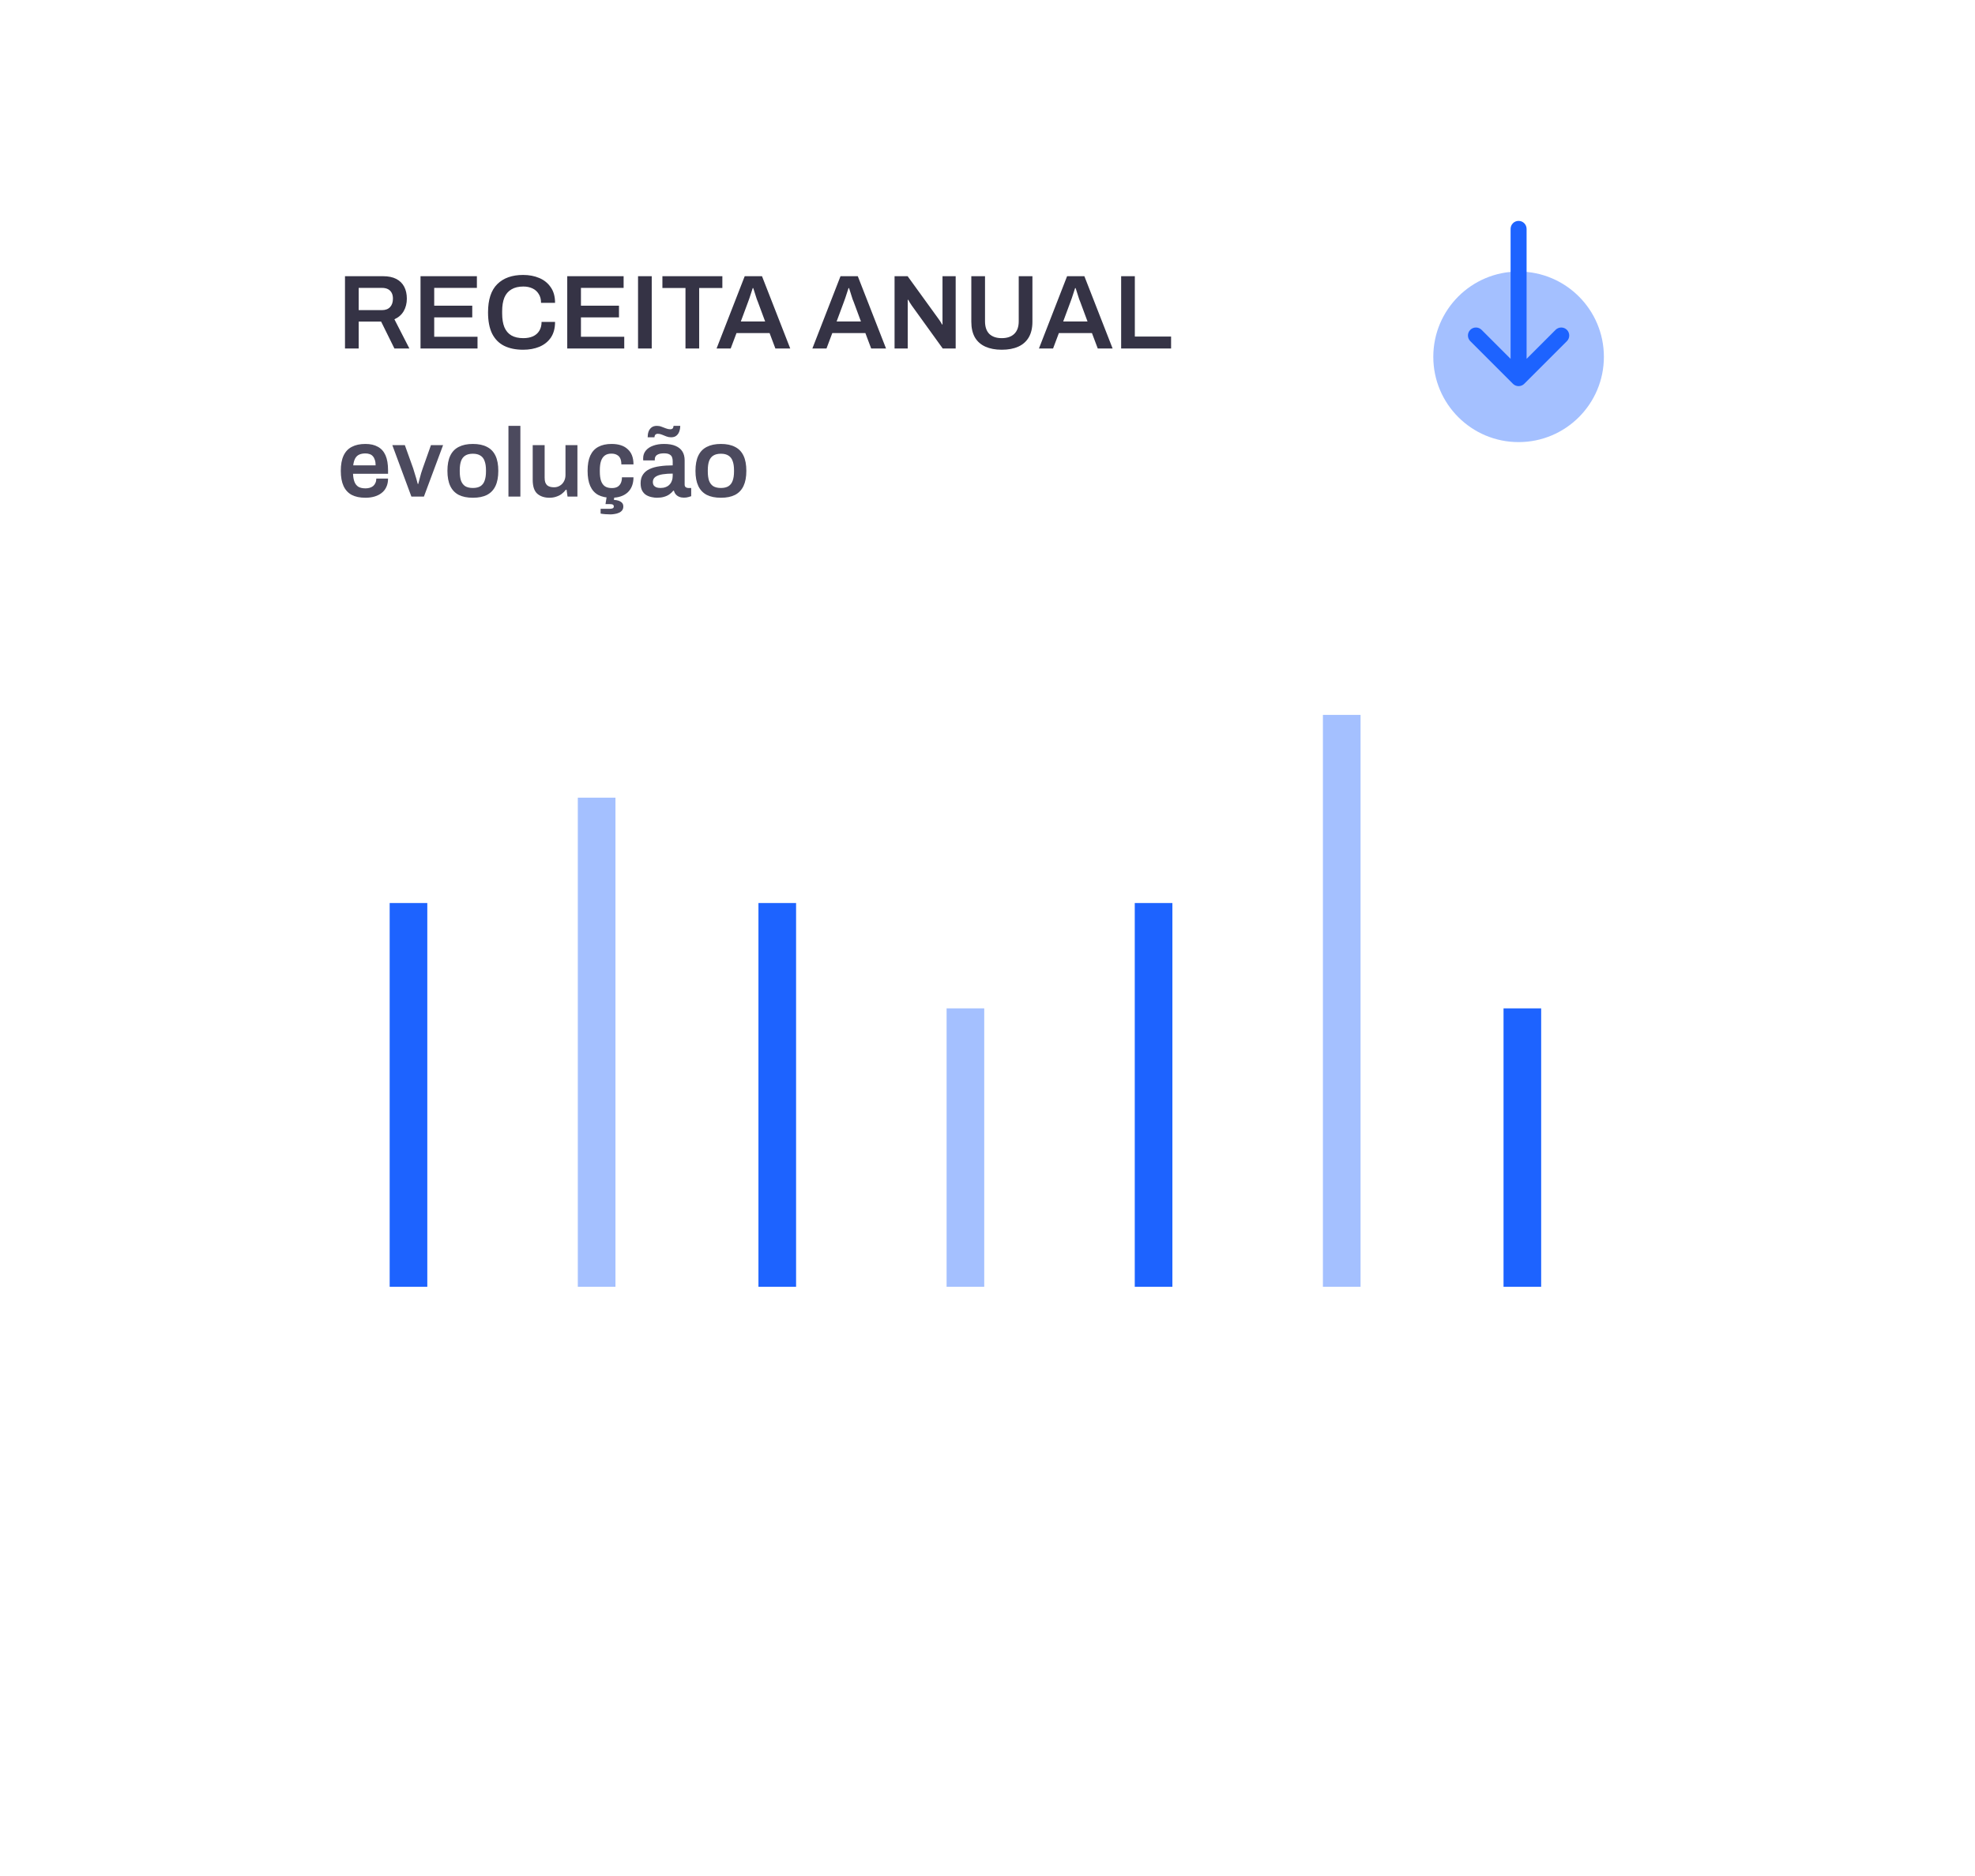 <svg width="240" height="228" viewBox="0 0 240 228" fill="none" xmlns="http://www.w3.org/2000/svg">
<g filter="url(#filter0_bd_2816_20871)">
<rect x="19" width="202.121" height="182" fill="white"/>
</g>
<rect x="47.352" y="109.749" width="4.573" height="46.643" fill="#1D63FF"/>
<rect opacity="0.4" x="70.216" y="96.945" width="4.573" height="59.447" fill="#1D63FF"/>
<rect x="92.166" y="109.749" width="4.573" height="46.643" fill="#1D63FF"/>
<rect opacity="0.4" x="115.03" y="122.553" width="4.573" height="33.839" fill="#1D63FF"/>
<rect x="137.895" y="109.749" width="4.573" height="46.643" fill="#1D63FF"/>
<rect opacity="0.4" x="160.759" y="86.885" width="4.573" height="69.507" fill="#1D63FF"/>
<rect x="182.708" y="122.553" width="4.573" height="33.839" fill="#1D63FF"/>
<path d="M41.923 42.352V33.568H46.545C47.194 33.568 47.732 33.679 48.158 33.901C48.585 34.123 48.905 34.439 49.119 34.849C49.332 35.258 49.439 35.741 49.439 36.295C49.439 36.867 49.311 37.375 49.055 37.819C48.799 38.255 48.423 38.583 47.928 38.805L49.746 42.352H47.928L46.315 39.087H43.587V42.352H41.923ZM43.587 37.691H46.417C46.844 37.691 47.172 37.567 47.403 37.32C47.633 37.072 47.749 36.731 47.749 36.295C47.749 36.014 47.697 35.779 47.595 35.591C47.493 35.395 47.343 35.245 47.147 35.143C46.95 35.041 46.707 34.989 46.417 34.989H43.587V37.691ZM51.101 42.352V33.568H57.951V34.989H52.765V37.153H57.388V38.575H52.765V40.931H58.028V42.352H51.101ZM63.57 42.505C62.674 42.505 61.906 42.347 61.266 42.032C60.634 41.716 60.147 41.225 59.806 40.559C59.473 39.885 59.306 39.019 59.306 37.96C59.306 36.415 59.682 35.271 60.433 34.529C61.184 33.786 62.23 33.415 63.57 33.415C64.296 33.415 64.949 33.538 65.529 33.786C66.118 34.033 66.583 34.409 66.925 34.913C67.275 35.408 67.45 36.039 67.45 36.808H65.747C65.747 36.381 65.653 36.022 65.465 35.732C65.286 35.433 65.034 35.207 64.71 35.053C64.385 34.9 64.014 34.823 63.596 34.823C63.015 34.823 62.533 34.938 62.149 35.169C61.765 35.391 61.479 35.724 61.291 36.167C61.112 36.611 61.022 37.162 61.022 37.819V38.101C61.022 38.767 61.112 39.322 61.291 39.765C61.479 40.209 61.761 40.542 62.136 40.764C62.52 40.986 63.007 41.097 63.596 41.097C64.04 41.097 64.428 41.024 64.761 40.879C65.094 40.726 65.35 40.504 65.529 40.214C65.717 39.915 65.811 39.552 65.811 39.125H67.45C67.45 39.893 67.279 40.529 66.938 41.033C66.596 41.528 66.131 41.899 65.542 42.147C64.962 42.386 64.304 42.505 63.57 42.505ZM68.931 42.352V33.568H75.781V34.989H70.596V37.153H75.218V38.575H70.596V40.931H75.858V42.352H68.931ZM77.534 42.352V33.568H79.198V42.352H77.534ZM83.299 42.352V35.002H80.495V33.568H87.78V35.002H84.963V42.352H83.299ZM87.078 42.352L90.497 33.568H92.597L96.028 42.352H94.223L93.519 40.482H89.498L88.794 42.352H87.078ZM90.023 39.074H92.981L92.097 36.692C92.063 36.607 92.02 36.5 91.969 36.372C91.927 36.236 91.88 36.091 91.829 35.937C91.777 35.775 91.726 35.613 91.675 35.45C91.624 35.288 91.577 35.143 91.534 35.015H91.47C91.419 35.186 91.355 35.382 91.278 35.604C91.21 35.826 91.141 36.035 91.073 36.231C91.005 36.428 90.949 36.581 90.907 36.692L90.023 39.074ZM98.719 42.352L102.138 33.568H104.238L107.669 42.352H105.864L105.16 40.482H101.139L100.435 42.352H98.719ZM101.664 39.074H104.622L103.739 36.692C103.704 36.607 103.662 36.5 103.61 36.372C103.568 36.236 103.521 36.091 103.47 35.937C103.418 35.775 103.367 35.613 103.316 35.45C103.265 35.288 103.218 35.143 103.175 35.015H103.111C103.06 35.186 102.996 35.382 102.919 35.604C102.851 35.826 102.782 36.035 102.714 36.231C102.646 36.428 102.59 36.581 102.548 36.692L101.664 39.074ZM108.706 42.352V33.568H110.294L114.046 38.754C114.088 38.805 114.139 38.878 114.199 38.971C114.259 39.057 114.314 39.142 114.366 39.228C114.417 39.313 114.451 39.381 114.468 39.432H114.532C114.532 39.313 114.532 39.198 114.532 39.087C114.532 38.976 114.532 38.865 114.532 38.754V33.568H116.133V42.352H114.558L110.793 37.128C110.725 37.025 110.644 36.901 110.55 36.756C110.465 36.603 110.405 36.496 110.371 36.436H110.307C110.307 36.547 110.307 36.663 110.307 36.782C110.307 36.893 110.307 37.008 110.307 37.128V42.352H108.706ZM121.733 42.505C120.965 42.505 120.304 42.382 119.749 42.134C119.194 41.887 118.767 41.511 118.468 41.007C118.178 40.495 118.033 39.859 118.033 39.1V33.568H119.698V39.048C119.698 39.723 119.873 40.235 120.222 40.585C120.581 40.926 121.085 41.097 121.733 41.097C122.382 41.097 122.886 40.926 123.244 40.585C123.611 40.235 123.795 39.723 123.795 39.048V33.568H125.459V39.1C125.459 39.859 125.31 40.495 125.011 41.007C124.712 41.511 124.286 41.887 123.731 42.134C123.176 42.382 122.51 42.505 121.733 42.505ZM126.253 42.352L129.672 33.568H131.772L135.203 42.352H133.398L132.693 40.482H128.673L127.969 42.352H126.253ZM129.198 39.074H132.156L131.272 36.692C131.238 36.607 131.195 36.5 131.144 36.372C131.101 36.236 131.055 36.091 131.003 35.937C130.952 35.775 130.901 35.613 130.85 35.45C130.798 35.288 130.751 35.143 130.709 35.015H130.645C130.594 35.186 130.53 35.382 130.453 35.604C130.384 35.826 130.316 36.035 130.248 36.231C130.18 36.428 130.124 36.581 130.081 36.692L129.198 39.074ZM136.24 42.352V33.568H137.904V40.905H142.309V42.352H136.24Z" fill="#353345"/>
<path d="M44.41 60.494C43.744 60.494 43.189 60.38 42.745 60.15C42.301 59.912 41.968 59.551 41.746 59.068C41.524 58.584 41.413 57.97 41.413 57.225C41.413 56.472 41.524 55.858 41.746 55.382C41.968 54.898 42.301 54.542 42.745 54.312C43.189 54.074 43.744 53.955 44.41 53.955C45.012 53.955 45.515 54.07 45.919 54.3C46.332 54.522 46.641 54.867 46.847 55.334C47.053 55.802 47.156 56.408 47.156 57.154V57.581H42.9C42.915 57.97 42.975 58.299 43.078 58.568C43.181 58.83 43.34 59.028 43.553 59.163C43.775 59.29 44.065 59.353 44.421 59.353C44.604 59.353 44.774 59.329 44.933 59.282C45.091 59.234 45.23 59.163 45.349 59.068C45.468 58.965 45.559 58.838 45.622 58.687C45.694 58.537 45.729 58.362 45.729 58.164H47.156C47.156 58.56 47.085 58.905 46.942 59.199C46.807 59.492 46.613 59.733 46.359 59.924C46.114 60.114 45.824 60.257 45.492 60.352C45.159 60.447 44.798 60.494 44.41 60.494ZM42.923 56.559H45.646C45.646 56.297 45.614 56.075 45.551 55.893C45.495 55.711 45.412 55.56 45.301 55.441C45.198 55.322 45.071 55.239 44.921 55.192C44.77 55.136 44.6 55.108 44.41 55.108C44.1 55.108 43.839 55.16 43.625 55.263C43.419 55.366 43.26 55.525 43.149 55.739C43.038 55.953 42.963 56.226 42.923 56.559ZM49.992 60.352L47.674 54.098H49.196L50.206 56.916C50.254 57.05 50.309 57.233 50.373 57.463C50.444 57.685 50.515 57.918 50.587 58.164C50.658 58.402 50.717 58.62 50.765 58.818H50.825C50.872 58.636 50.928 58.426 50.991 58.188C51.054 57.95 51.118 57.716 51.181 57.486C51.252 57.257 51.316 57.066 51.371 56.916L52.37 54.098H53.844L51.514 60.352H49.992ZM57.462 60.494C56.781 60.494 56.21 60.38 55.75 60.15C55.291 59.912 54.946 59.551 54.716 59.068C54.486 58.584 54.371 57.97 54.371 57.225C54.371 56.472 54.486 55.858 54.716 55.382C54.946 54.898 55.291 54.542 55.75 54.312C56.21 54.074 56.781 53.955 57.462 53.955C58.152 53.955 58.723 54.074 59.174 54.312C59.634 54.542 59.979 54.898 60.209 55.382C60.439 55.858 60.553 56.472 60.553 57.225C60.553 57.97 60.439 58.584 60.209 59.068C59.979 59.551 59.634 59.912 59.174 60.15C58.723 60.38 58.152 60.494 57.462 60.494ZM57.462 59.306C57.843 59.306 58.148 59.234 58.378 59.092C58.616 58.941 58.786 58.719 58.889 58.426C59 58.124 59.056 57.752 59.056 57.308V57.142C59.056 56.698 59 56.329 58.889 56.036C58.786 55.735 58.616 55.513 58.378 55.37C58.148 55.219 57.843 55.144 57.462 55.144C57.082 55.144 56.773 55.219 56.535 55.37C56.305 55.513 56.135 55.735 56.024 56.036C55.921 56.329 55.869 56.698 55.869 57.142V57.308C55.869 57.752 55.921 58.124 56.024 58.426C56.135 58.719 56.305 58.941 56.535 59.092C56.773 59.234 57.082 59.306 57.462 59.306ZM61.786 60.352V51.756H63.236V60.352H61.786ZM66.767 60.494C66.165 60.494 65.673 60.332 65.293 60.007C64.92 59.674 64.734 59.111 64.734 58.319V54.098H66.184V58.057C66.184 58.279 66.208 58.465 66.256 58.616C66.311 58.759 66.387 58.877 66.482 58.973C66.585 59.06 66.708 59.123 66.85 59.163C66.993 59.203 67.151 59.222 67.326 59.222C67.588 59.222 67.821 59.159 68.027 59.032C68.241 58.905 68.408 58.731 68.527 58.509C68.653 58.279 68.717 58.021 68.717 57.736V54.098H70.168V60.352H68.967L68.848 59.52H68.764C68.622 59.71 68.451 59.88 68.253 60.031C68.063 60.173 67.841 60.284 67.588 60.364C67.342 60.451 67.068 60.494 66.767 60.494ZM74.317 60.494C73.667 60.494 73.124 60.38 72.688 60.15C72.26 59.912 71.939 59.551 71.725 59.068C71.511 58.584 71.404 57.97 71.404 57.225C71.404 56.472 71.511 55.858 71.725 55.382C71.947 54.898 72.272 54.542 72.7 54.312C73.136 54.074 73.675 53.955 74.317 53.955C74.737 53.955 75.11 54.007 75.435 54.11C75.76 54.213 76.037 54.371 76.267 54.585C76.505 54.791 76.683 55.049 76.802 55.358C76.921 55.667 76.98 56.028 76.98 56.44H75.506C75.506 56.147 75.462 55.905 75.375 55.715C75.288 55.525 75.153 55.382 74.971 55.287C74.796 55.184 74.571 55.132 74.293 55.132C73.968 55.132 73.703 55.208 73.497 55.358C73.29 55.509 73.136 55.735 73.033 56.036C72.938 56.329 72.89 56.702 72.89 57.154V57.308C72.89 57.752 72.938 58.124 73.033 58.426C73.136 58.727 73.294 58.953 73.508 59.103C73.722 59.246 74.004 59.317 74.353 59.317C74.622 59.317 74.844 59.27 75.019 59.175C75.201 59.072 75.34 58.921 75.435 58.723C75.53 58.525 75.577 58.287 75.577 58.01H76.98C76.98 58.398 76.921 58.747 76.802 59.056C76.683 59.365 76.509 59.627 76.279 59.84C76.049 60.054 75.767 60.217 75.435 60.328C75.11 60.439 74.737 60.494 74.317 60.494ZM74.186 62.516C73.988 62.516 73.782 62.508 73.568 62.492C73.354 62.476 73.16 62.452 72.985 62.42V61.838H74.079C74.238 61.838 74.361 61.818 74.448 61.779C74.543 61.739 74.59 61.664 74.59 61.553C74.59 61.458 74.555 61.386 74.483 61.339C74.42 61.291 74.293 61.267 74.103 61.267H73.58L73.746 60.221H74.674L74.602 60.756C74.808 60.764 74.999 60.796 75.173 60.851C75.347 60.914 75.486 61.002 75.589 61.113C75.692 61.224 75.744 61.37 75.744 61.553C75.744 61.751 75.692 61.913 75.589 62.04C75.486 62.167 75.355 62.262 75.197 62.325C75.038 62.397 74.868 62.444 74.686 62.468C74.511 62.5 74.345 62.516 74.186 62.516ZM79.82 60.494C79.646 60.494 79.444 60.471 79.214 60.423C78.992 60.383 78.774 60.304 78.56 60.185C78.354 60.066 78.183 59.892 78.049 59.662C77.914 59.424 77.847 59.115 77.847 58.735C77.847 58.307 77.942 57.954 78.132 57.677C78.322 57.391 78.588 57.169 78.929 57.011C79.277 56.844 79.689 56.73 80.165 56.666C80.649 56.595 81.176 56.559 81.746 56.559V56.048C81.746 55.865 81.719 55.703 81.663 55.56C81.608 55.418 81.505 55.307 81.354 55.227C81.211 55.14 80.993 55.097 80.7 55.097C80.407 55.097 80.177 55.132 80.01 55.204C79.844 55.275 79.729 55.362 79.666 55.465C79.602 55.568 79.571 55.675 79.571 55.786V55.953H78.168C78.16 55.913 78.156 55.873 78.156 55.834C78.156 55.794 78.156 55.747 78.156 55.691C78.156 55.334 78.263 55.025 78.477 54.764C78.691 54.502 78.988 54.304 79.368 54.169C79.749 54.027 80.189 53.955 80.688 53.955C81.259 53.955 81.727 54.035 82.091 54.193C82.464 54.352 82.741 54.578 82.923 54.871C83.106 55.164 83.197 55.521 83.197 55.941V58.889C83.197 59.04 83.24 59.147 83.328 59.21C83.415 59.274 83.51 59.306 83.613 59.306H83.993V60.304C83.914 60.336 83.799 60.372 83.649 60.411C83.498 60.459 83.312 60.483 83.09 60.483C82.884 60.483 82.698 60.447 82.531 60.376C82.373 60.312 82.238 60.217 82.127 60.09C82.016 59.963 81.937 59.813 81.889 59.638H81.818C81.683 59.805 81.52 59.956 81.33 60.09C81.148 60.217 80.93 60.316 80.676 60.387C80.431 60.459 80.145 60.494 79.82 60.494ZM80.26 59.306C80.498 59.306 80.708 59.27 80.89 59.199C81.081 59.127 81.235 59.028 81.354 58.901C81.481 58.774 81.576 58.62 81.639 58.438C81.711 58.255 81.746 58.057 81.746 57.843V57.558C81.31 57.558 80.906 57.586 80.534 57.641C80.169 57.697 79.876 57.8 79.654 57.95C79.44 58.101 79.333 58.315 79.333 58.592C79.333 58.735 79.365 58.862 79.428 58.973C79.499 59.076 79.602 59.159 79.737 59.222C79.88 59.278 80.054 59.306 80.26 59.306ZM78.703 53.147C78.703 52.893 78.738 52.663 78.81 52.457C78.889 52.243 79.012 52.073 79.178 51.946C79.345 51.819 79.559 51.756 79.82 51.756C80.026 51.756 80.217 51.791 80.391 51.863C80.573 51.926 80.752 51.993 80.926 52.065C81.1 52.136 81.279 52.172 81.461 52.172C81.572 52.172 81.659 52.144 81.723 52.089C81.794 52.025 81.838 51.914 81.853 51.756H82.662C82.662 52.001 82.622 52.231 82.543 52.445C82.472 52.651 82.353 52.822 82.186 52.956C82.028 53.083 81.814 53.147 81.544 53.147C81.346 53.147 81.156 53.111 80.974 53.04C80.791 52.968 80.613 52.897 80.439 52.826C80.272 52.754 80.098 52.719 79.915 52.719C79.812 52.719 79.725 52.751 79.654 52.814C79.582 52.877 79.539 52.988 79.523 53.147H78.703ZM87.604 60.494C86.922 60.494 86.352 60.38 85.892 60.15C85.432 59.912 85.087 59.551 84.857 59.068C84.628 58.584 84.513 57.97 84.513 57.225C84.513 56.472 84.628 55.858 84.857 55.382C85.087 54.898 85.432 54.542 85.892 54.312C86.352 54.074 86.922 53.955 87.604 53.955C88.293 53.955 88.864 54.074 89.316 54.312C89.776 54.542 90.121 54.898 90.35 55.382C90.58 55.858 90.695 56.472 90.695 57.225C90.695 57.97 90.58 58.584 90.35 59.068C90.121 59.551 89.776 59.912 89.316 60.15C88.864 60.38 88.293 60.494 87.604 60.494ZM87.604 59.306C87.984 59.306 88.29 59.234 88.519 59.092C88.757 58.941 88.928 58.719 89.031 58.426C89.142 58.124 89.197 57.752 89.197 57.308V57.142C89.197 56.698 89.142 56.329 89.031 56.036C88.928 55.735 88.757 55.513 88.519 55.37C88.29 55.219 87.984 55.144 87.604 55.144C87.223 55.144 86.914 55.219 86.677 55.37C86.447 55.513 86.276 55.735 86.165 56.036C86.062 56.329 86.011 56.698 86.011 57.142V57.308C86.011 57.752 86.062 58.124 86.165 58.426C86.276 58.719 86.447 58.941 86.677 59.092C86.914 59.234 87.223 59.306 87.604 59.306Z" fill="#4C4A5E"/>
<g clip-path="url(#clip0_2816_20871)">
<path opacity="0.4" d="M194.903 43.366C194.903 49.091 190.263 53.731 184.538 53.731C178.813 53.731 174.173 49.091 174.173 43.366C174.173 37.642 178.813 33.001 184.538 33.001C190.263 33.001 194.903 37.642 194.903 43.366Z" fill="#1D63FF"/>
<path fill-rule="evenodd" clip-rule="evenodd" d="M178.668 40.088C178.289 40.467 178.289 41.082 178.668 41.462L183.851 46.644C184.033 46.827 184.28 46.929 184.538 46.929C184.796 46.929 185.043 46.827 185.225 46.644L190.408 41.462C190.787 41.082 190.787 40.467 190.408 40.088C190.028 39.708 189.413 39.708 189.033 40.088L185.51 43.611L185.51 27.818C185.51 27.282 185.074 26.846 184.538 26.846C184.001 26.846 183.566 27.282 183.566 27.818L183.566 43.611L180.042 40.088C179.663 39.708 179.048 39.708 178.668 40.088Z" fill="#1D63FF"/>
</g>
<defs>
<filter id="filter0_bd_2816_20871" x="-2.95" y="-21.95" width="246.02" height="249.678" filterUnits="userSpaceOnUse" color-interpolation-filters="sRGB">
<feFlood flood-opacity="0" result="BackgroundImageFix"/>
<feGaussianBlur in="BackgroundImageFix" stdDeviation="10.975"/>
<feComposite in2="SourceAlpha" operator="in" result="effect1_backgroundBlur_2816_20871"/>
<feColorMatrix in="SourceAlpha" type="matrix" values="0 0 0 0 0 0 0 0 0 0 0 0 0 0 0 0 0 0 127 0" result="hardAlpha"/>
<feMorphology radius="18.291" operator="erode" in="SourceAlpha" result="effect2_dropShadow_2816_20871"/>
<feOffset dy="27.437"/>
<feGaussianBlur stdDeviation="18.291"/>
<feComposite in2="hardAlpha" operator="out"/>
<feColorMatrix type="matrix" values="0 0 0 0 0.289 0 0 0 0 0.301 0 0 0 0 0.375 0 0 0 0.2 0"/>
<feBlend mode="normal" in2="effect1_backgroundBlur_2816_20871" result="effect2_dropShadow_2816_20871"/>
<feBlend mode="normal" in="SourceGraphic" in2="effect2_dropShadow_2816_20871" result="shape"/>
</filter>
<clipPath id="clip0_2816_20871">
<rect width="31.096" height="31.096" fill="white" transform="translate(168.99 26.523)"/>
</clipPath>
</defs>
</svg>
